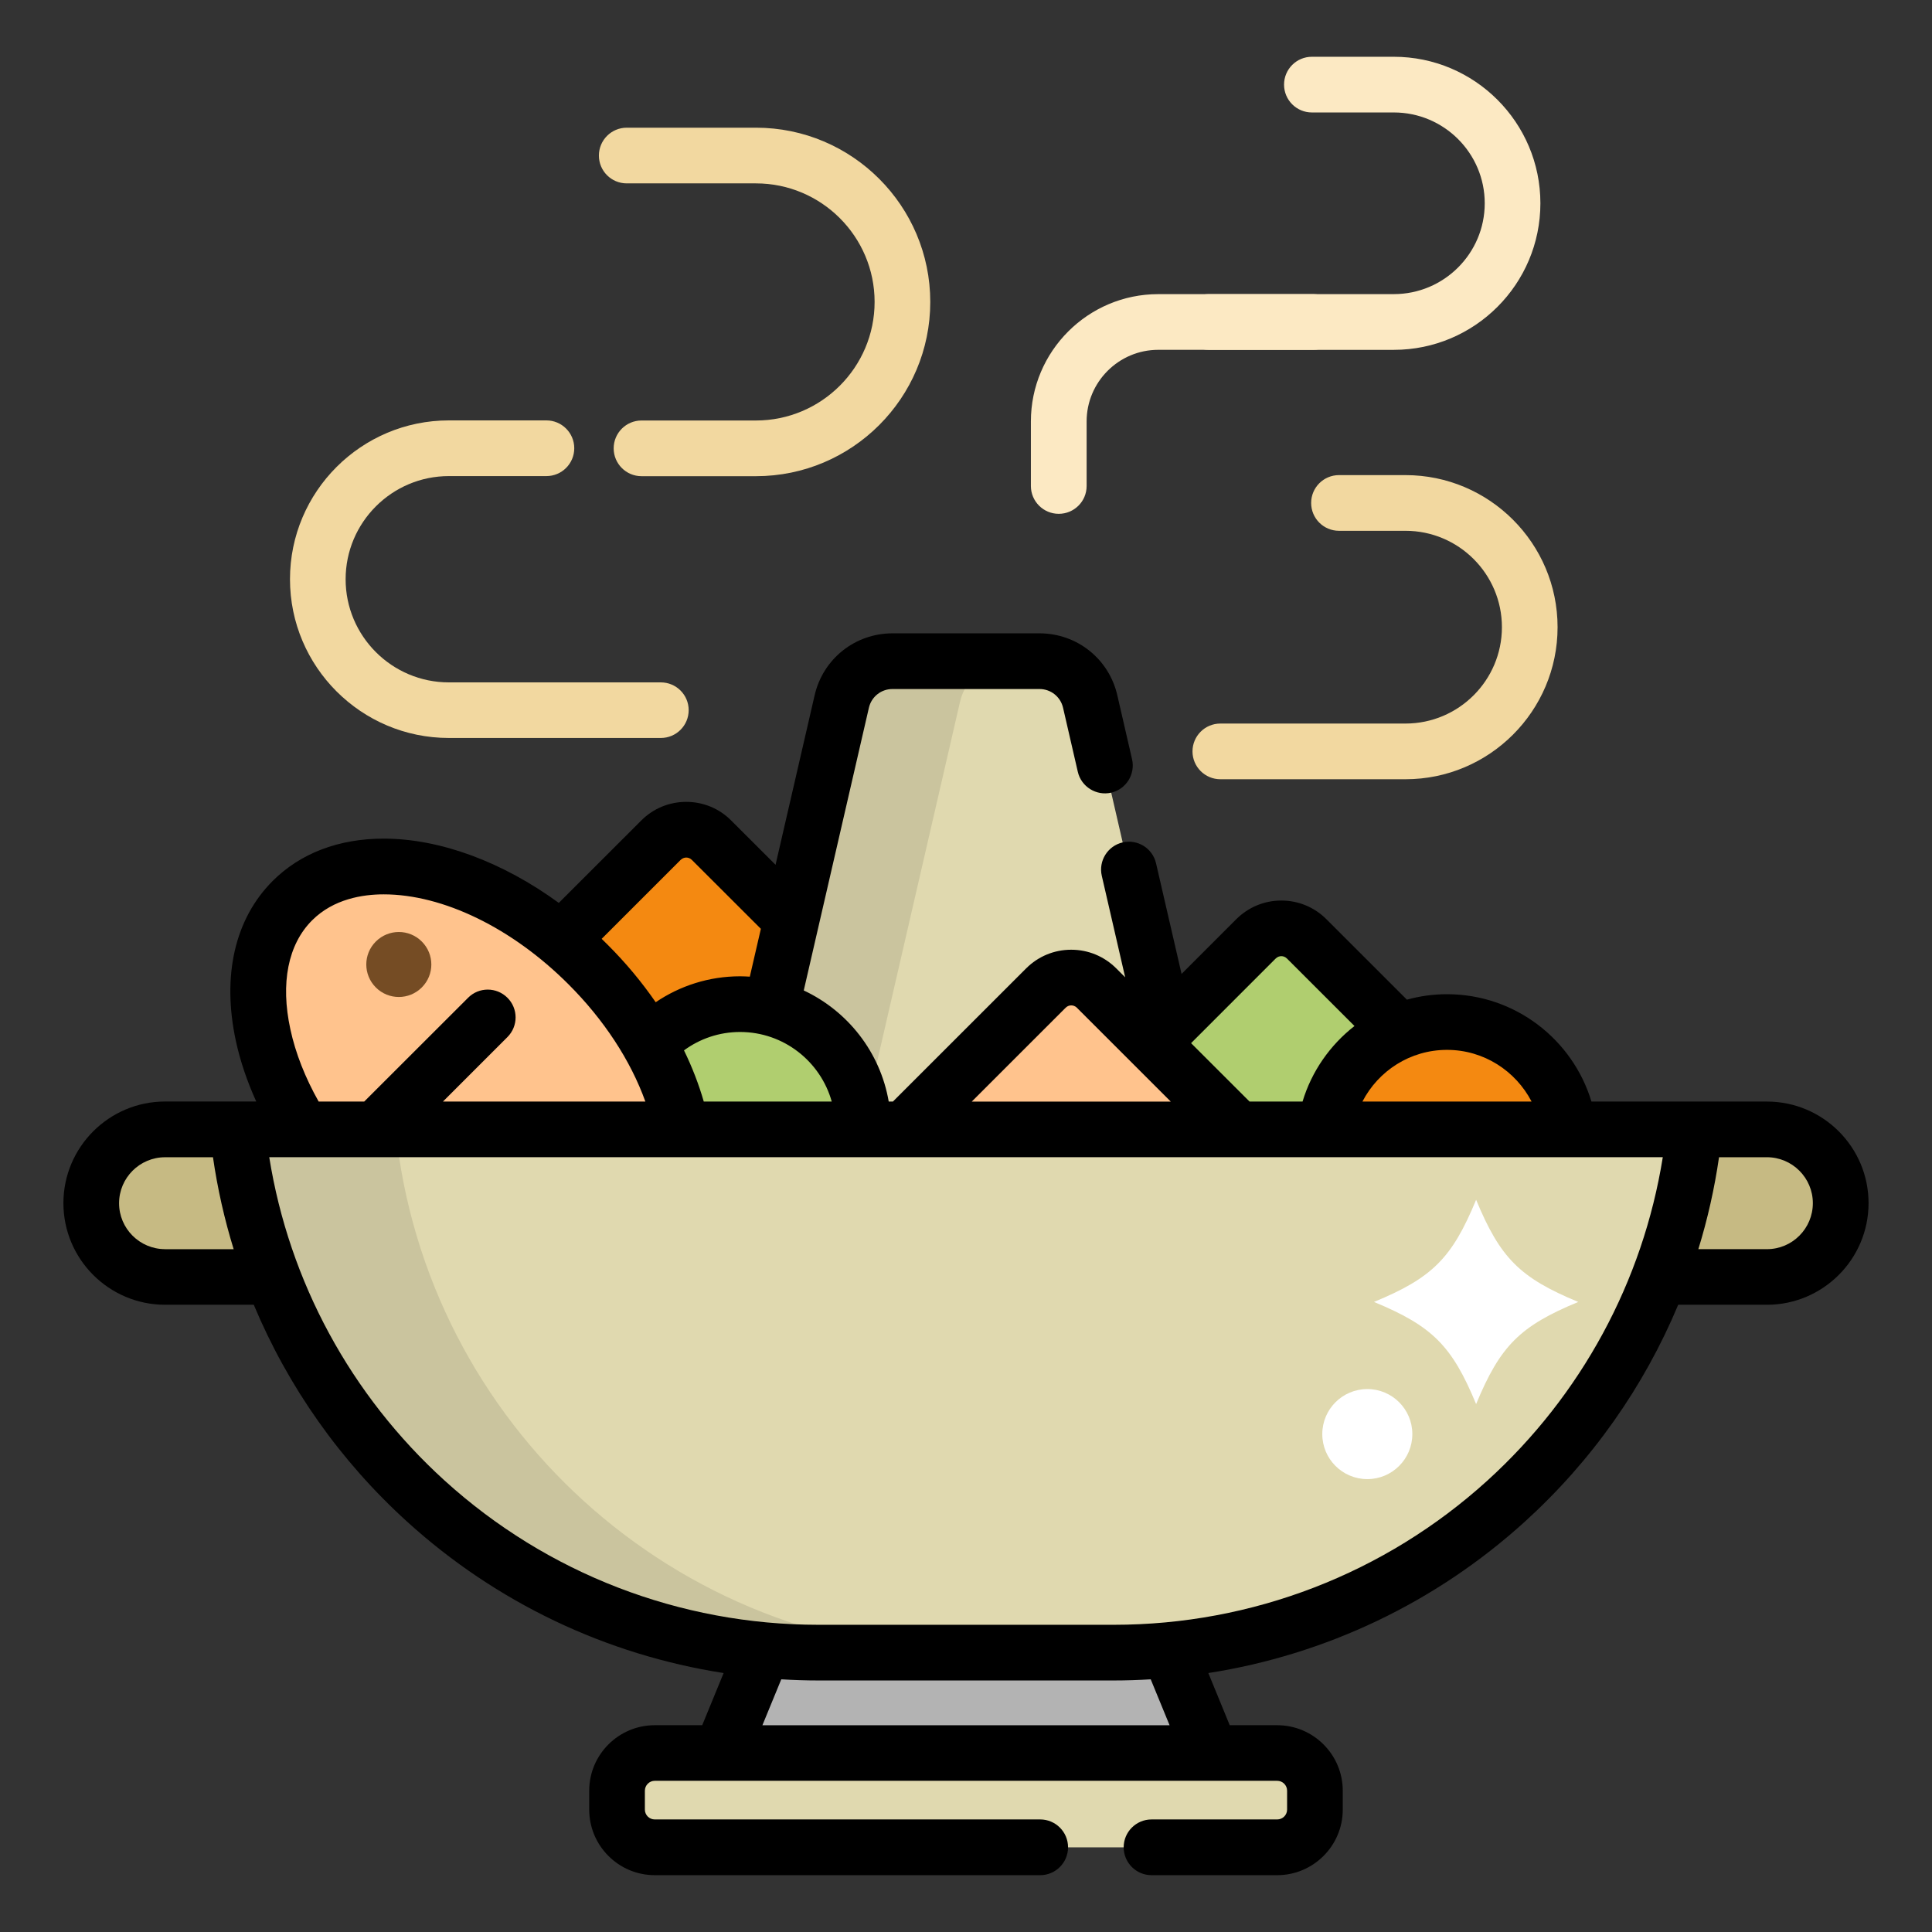 <?xml version="1.0" encoding="utf-8"?>
<!-- Generator: Adobe Illustrator 16.0.0, SVG Export Plug-In . SVG Version: 6.00 Build 0)  -->
<!DOCTYPE svg PUBLIC "-//W3C//DTD SVG 1.1//EN" "http://www.w3.org/Graphics/SVG/1.1/DTD/svg11.dtd">
<svg version="1.1" id="Layer_1" xmlns="http://www.w3.org/2000/svg" xmlns:xlink="http://www.w3.org/1999/xlink" x="0px" y="0px"
	 width="85px" height="85px" viewBox="0 0 85 85" enable-background="new 0 0 85 85" xml:space="preserve">
<rect x="0" y="0" width="85" height="85" fill="#333333" stroke="none"/>
<g>
	<path fill="#F48911" d="M31.305,53.94c-0.615,0.615-1.611,0.615-2.227,0l-7.377-7.373c-0.615-0.615-0.615-1.611,0-2.227
		l7.378-7.375c0.614-0.615,1.612-0.615,2.228,0l7.377,7.375c0.615,0.613,0.615,1.609,0,2.227L31.305,53.94z"/>
	<path fill="#E0D9AF" d="M52.816,51.915l-4.85-21.047c-0.24-1.039-1.166-1.775-2.234-1.775h-6.464c-1.068,0-1.994,0.736-2.233,1.775
		l-4.851,21.047H52.816z"/>
	<path opacity="0.1" enable-background="new    " d="M37.389,51.915l4.85-21.047c0.24-1.039,1.166-1.775,2.232-1.775h-5.205
		c-1.066,0-1.992,0.736-2.232,1.775l-4.85,21.047H37.389z"/>
	<path fill="#B0CE6F" d="M57.486,58.278c-0.613,0.615-1.609,0.615-2.227,0l-7.377-7.373c-0.615-0.615-0.615-1.611,0-2.227
		l7.377-7.375c0.615-0.613,1.611-0.613,2.227,0l7.379,7.375c0.615,0.615,0.615,1.609,0,2.227L57.486,58.278z"/>
	<path fill="#B3B3B3" d="M49.445,67.78h-13.89L31.372,77.97c-0.199,0.484-0.143,1.039,0.148,1.475
		c0.293,0.436,0.783,0.697,1.309,0.697h19.343c0.523,0,1.016-0.262,1.309-0.697c0.291-0.436,0.348-0.988,0.148-1.475L49.445,67.78z"
		/>
	<g>
		<path fill="#C6BA83" d="M18.188,52.935c0,1.793-1.453,3.246-3.248,3.246H7.264c-1.795,0-3.248-1.453-3.248-3.246l0,0
			c0-1.793,1.453-3.246,3.248-3.246h7.676C16.735,49.688,18.188,51.142,18.188,52.935L18.188,52.935z"/>
		<path fill="#C6BA83" d="M80.986,52.935c0,1.793-1.455,3.246-3.248,3.246h-7.678c-1.795,0-3.248-1.453-3.248-3.246l0,0
			c0-1.793,1.453-3.246,3.248-3.246h7.678C79.531,49.688,80.986,51.142,80.986,52.935L80.986,52.935z"/>
	</g>
	<ellipse fill="#B0CE6F" cx="32.559" cy="49.592" rx="5.411" ry="5.411"/>
	<path fill="#FFC38D" d="M25.87,42.433c4.367,4.365,5.625,10.186,2.811,13c-2.816,2.812-8.64,1.557-13.007-2.809
		c-4.366-4.365-5.625-10.186-2.81-13C15.68,36.812,21.503,38.067,25.87,42.433z"/>
	<path fill="#754C24" d="M18.557,41.423c0.56,0.559,0.56,1.463,0,2.021c-0.559,0.559-1.463,0.559-2.022,0s-0.56-1.463,0-2.021
		S18,40.864,18.557,41.423z"/>
	<ellipse fill="#F48911" cx="63.662" cy="50.378" rx="5.41" ry="5.41"/>
	<path fill="#FFC38D" d="M48.244,60.442c-0.615,0.615-1.611,0.615-2.229,0l-7.376-7.373c-0.615-0.615-0.615-1.611,0-2.227
		l7.376-7.373c0.615-0.615,1.613-0.615,2.229,0l7.377,7.373c0.615,0.615,0.615,1.609,0,2.227L48.244,60.442z"/>
	<path fill="#E0D9AF" d="M10.451,49.688C11.78,62.62,22.713,72.71,36.003,72.71h12.993c13.289,0,24.225-10.09,25.555-23.021H10.451z
		"/>
	<path opacity="0.1" enable-background="new    " d="M17.403,49.688h-6.952C11.78,62.62,22.713,72.71,36.003,72.71h6.952
		C29.667,72.71,18.733,62.62,17.403,49.688z"/>
	<g>
		<path fill="#FCE9C3" d="M61.322,15.392h-8.139c-0.676,0-1.225-0.549-1.225-1.225c0-0.678,0.549-1.227,1.225-1.227h8.139
			c2.205,0,4-1.791,4-3.996c0-2.203-1.793-3.996-4-3.996h-3.604c-0.678,0-1.225-0.549-1.225-1.225s0.547-1.225,1.225-1.225h3.604
			c3.557,0,6.449,2.893,6.449,6.445C67.771,12.501,64.879,15.392,61.322,15.392z"/>
		<path fill="#FCE9C3" d="M46.58,22.606c-0.676,0-1.225-0.549-1.225-1.225v-2.84c0-3.088,2.514-5.6,5.602-5.6h6.82
			c0.676,0,1.227,0.549,1.227,1.225s-0.551,1.225-1.227,1.225h-6.82c-1.736,0-3.15,1.414-3.15,3.15v2.842
			C47.807,22.058,47.258,22.606,46.58,22.606z"/>
	</g>
	<g>
		<path fill="#F2D8A0" d="M29.073,30.022h-9.326c-2.503,0-4.541-2.035-4.541-4.537s2.037-4.539,4.541-4.539h4.292
			c0.676,0,1.226-0.547,1.226-1.225c0-0.676-0.549-1.225-1.226-1.225h-4.292c-3.854,0-6.989,3.135-6.989,6.986
			c0,3.854,3.136,6.986,6.989,6.986h9.326c0.677,0,1.226-0.547,1.226-1.225C30.298,30.569,29.75,30.022,29.073,30.022z"/>
		<path fill="#F2D8A0" d="M33.26,5.618h-5.686c-0.676,0-1.225,0.549-1.225,1.225c0,0.678,0.547,1.225,1.225,1.225h5.686
			c2.877,0,5.219,2.34,5.219,5.215c0,2.877-2.342,5.217-5.219,5.217h-5.035c-0.677,0-1.226,0.549-1.226,1.225
			s0.548,1.225,1.226,1.225h5.035c4.229,0,7.668-3.438,7.668-7.666C40.928,9.056,37.487,5.618,33.26,5.618z"/>
		<path fill="#F2D8A0" d="M61.836,20.903H58.91c-0.676,0-1.225,0.547-1.225,1.225s0.549,1.225,1.225,1.225h2.926
			c2.34,0,4.242,1.902,4.242,4.24s-1.902,4.24-4.242,4.24h-8.146c-0.676,0-1.225,0.549-1.225,1.225s0.549,1.225,1.225,1.225h8.146
			c3.689,0,6.691-3,6.691-6.689S65.525,20.903,61.836,20.903z"/>
	</g>
	<path fill="#E0D9AF" d="M57.852,79.616c0,0.916-0.742,1.66-1.658,1.66H28.809c-0.918,0-1.66-0.744-1.66-1.66v-0.828
		c0-0.916,0.744-1.658,1.66-1.658h27.384c0.916,0,1.658,0.742,1.658,1.658V79.616L57.852,79.616z"/>
	<g>
		<path fill="#FFFFFF" d="M60.449,57.28c2.568,1.062,3.432,1.926,4.494,4.494c1.064-2.568,1.926-3.432,4.494-4.494
			c-2.568-1.062-3.43-1.926-4.494-4.494C63.881,55.354,63.02,56.218,60.449,57.28z"/>
		<circle fill="#FFFFFF" cx="60.156" cy="63.094" r="1.981"/>
	</g>
	<path d="M77.738,48.464h-7.721c-0.822-2.729-3.359-4.723-6.355-4.723c-0.609,0-1.201,0.084-1.764,0.24l-3.545-3.543
		c-0.529-0.527-1.232-0.818-1.98-0.818c-0.746,0-1.449,0.291-1.979,0.818l-2.41,2.41l-1.123-4.867
		c-0.152-0.66-0.809-1.07-1.469-0.918c-0.658,0.152-1.068,0.809-0.918,1.467l1.029,4.467l-0.395-0.395
		c-0.529-0.527-1.23-0.818-1.979-0.818s-1.451,0.291-1.98,0.818l-5.863,5.861H39.1c-0.373-2.17-1.802-3.98-3.738-4.887l2.865-12.434
		c0.111-0.488,0.539-0.828,1.039-0.828h6.466c0.5,0,0.928,0.34,1.039,0.828l0.648,2.814c0.152,0.658,0.811,1.068,1.469,0.918
		c0.658-0.152,1.068-0.811,0.918-1.469l-0.648-2.814c-0.369-1.605-1.777-2.727-3.426-2.727h-6.466c-1.646,0-3.057,1.121-3.426,2.727
		l-1.719,7.457l-1.951-1.949c-0.527-0.529-1.23-0.82-1.979-0.82s-1.451,0.291-1.979,0.82l-3.627,3.625
		c-2.466-1.799-5.214-2.828-7.706-2.828c-1.977,0-3.664,0.645-4.881,1.861c-1.666,1.666-2.241,4.166-1.62,7.043
		c0.192,0.887,0.496,1.781,0.896,2.662h-4.01c-2.467,0-4.474,2.006-4.474,4.471s2.006,4.471,4.474,4.471h3.901
		c1.508,3.605,3.799,6.869,6.753,9.549c3.92,3.559,8.754,5.852,13.919,6.654l-0.942,2.295h-2.088c-1.59,0-2.884,1.293-2.884,2.883
		v0.83c0,1.59,1.294,2.885,2.884,2.885h16.958c0.676,0,1.225-0.551,1.225-1.227s-0.549-1.225-1.225-1.225H28.807
		c-0.24,0-0.435-0.193-0.435-0.434v-0.83c0-0.238,0.194-0.436,0.435-0.436h27.384c0.24,0,0.436,0.195,0.436,0.436v0.83
		c0,0.238-0.195,0.434-0.436,0.434h-5.529c-0.676,0-1.225,0.549-1.225,1.225s0.549,1.227,1.225,1.227h5.529
		c1.59,0,2.885-1.295,2.885-2.885v-0.83c0-1.59-1.295-2.883-2.885-2.883h-2.088l-0.941-2.295c5.164-0.805,9.998-3.098,13.918-6.654
		c2.955-2.68,5.246-5.943,6.754-9.549h3.902c2.465,0,4.473-2.006,4.473-4.471S80.203,48.464,77.738,48.464z M7.264,54.958
		c-1.117,0-2.025-0.906-2.025-2.021s0.908-2.023,2.025-2.023H9.37c0.199,1.379,0.505,2.73,0.91,4.045H7.264L7.264,54.958z
		 M63.662,46.19c1.619,0,3.021,0.926,3.721,2.273h-7.441C60.639,47.116,62.041,46.19,63.662,46.19z M56.125,42.171
		c0.086-0.084,0.182-0.104,0.248-0.104s0.164,0.02,0.248,0.104l2.971,2.969c-1.072,0.836-1.885,1.992-2.285,3.324h-2.332
		l-2.572-2.57L56.125,42.171z M46.883,44.337c0.086-0.086,0.182-0.104,0.248-0.104c0.064,0,0.164,0.018,0.248,0.104l4.131,4.129
		h-8.757L46.883,44.337z M36.593,48.464h-5.63c-0.217-0.754-0.508-1.51-0.87-2.252c0.692-0.508,1.544-0.809,2.466-0.809
		C34.479,45.403,36.1,46.7,36.593,48.464z M29.944,37.833c0.086-0.084,0.183-0.104,0.248-0.104c0.066,0,0.164,0.02,0.248,0.104
		l3.035,3.031l-0.486,2.105c-0.141-0.008-0.284-0.016-0.428-0.016c-1.375,0-2.652,0.422-3.713,1.141
		c-0.611-0.885-1.316-1.734-2.111-2.527c-0.088-0.088-0.176-0.176-0.266-0.262L29.944,37.833z M13.731,40.491
		c0.944-0.945,2.234-1.143,3.149-1.143c2.612,0,5.649,1.477,8.125,3.951c1.567,1.564,2.739,3.359,3.388,5.164h-8.904l2.836-2.836
		c0.479-0.479,0.479-1.252,0-1.73s-1.254-0.479-1.73,0l-4.57,4.566h-2.006c-0.59-1.047-1.016-2.121-1.244-3.18
		C12.333,43.251,12.673,41.548,13.731,40.491z M33.543,75.903l0.83-2.02c0.542,0.033,1.085,0.051,1.631,0.051h12.992
		c0.547,0,1.09-0.018,1.631-0.051l0.83,2.02H33.543z M65.436,65.142c-4.508,4.09-10.346,6.342-16.439,6.342H36.004
		c-6.093,0-11.932-2.252-16.439-6.342c-4.137-3.756-6.846-8.766-7.719-14.23h61.31C72.281,56.376,69.572,61.386,65.436,65.142z
		 M77.738,54.958h-3.018c0.406-1.316,0.711-2.668,0.91-4.045h2.105c1.115,0,2.023,0.906,2.023,2.021S78.854,54.958,77.738,54.958z"
		/>
</g>
</svg>
